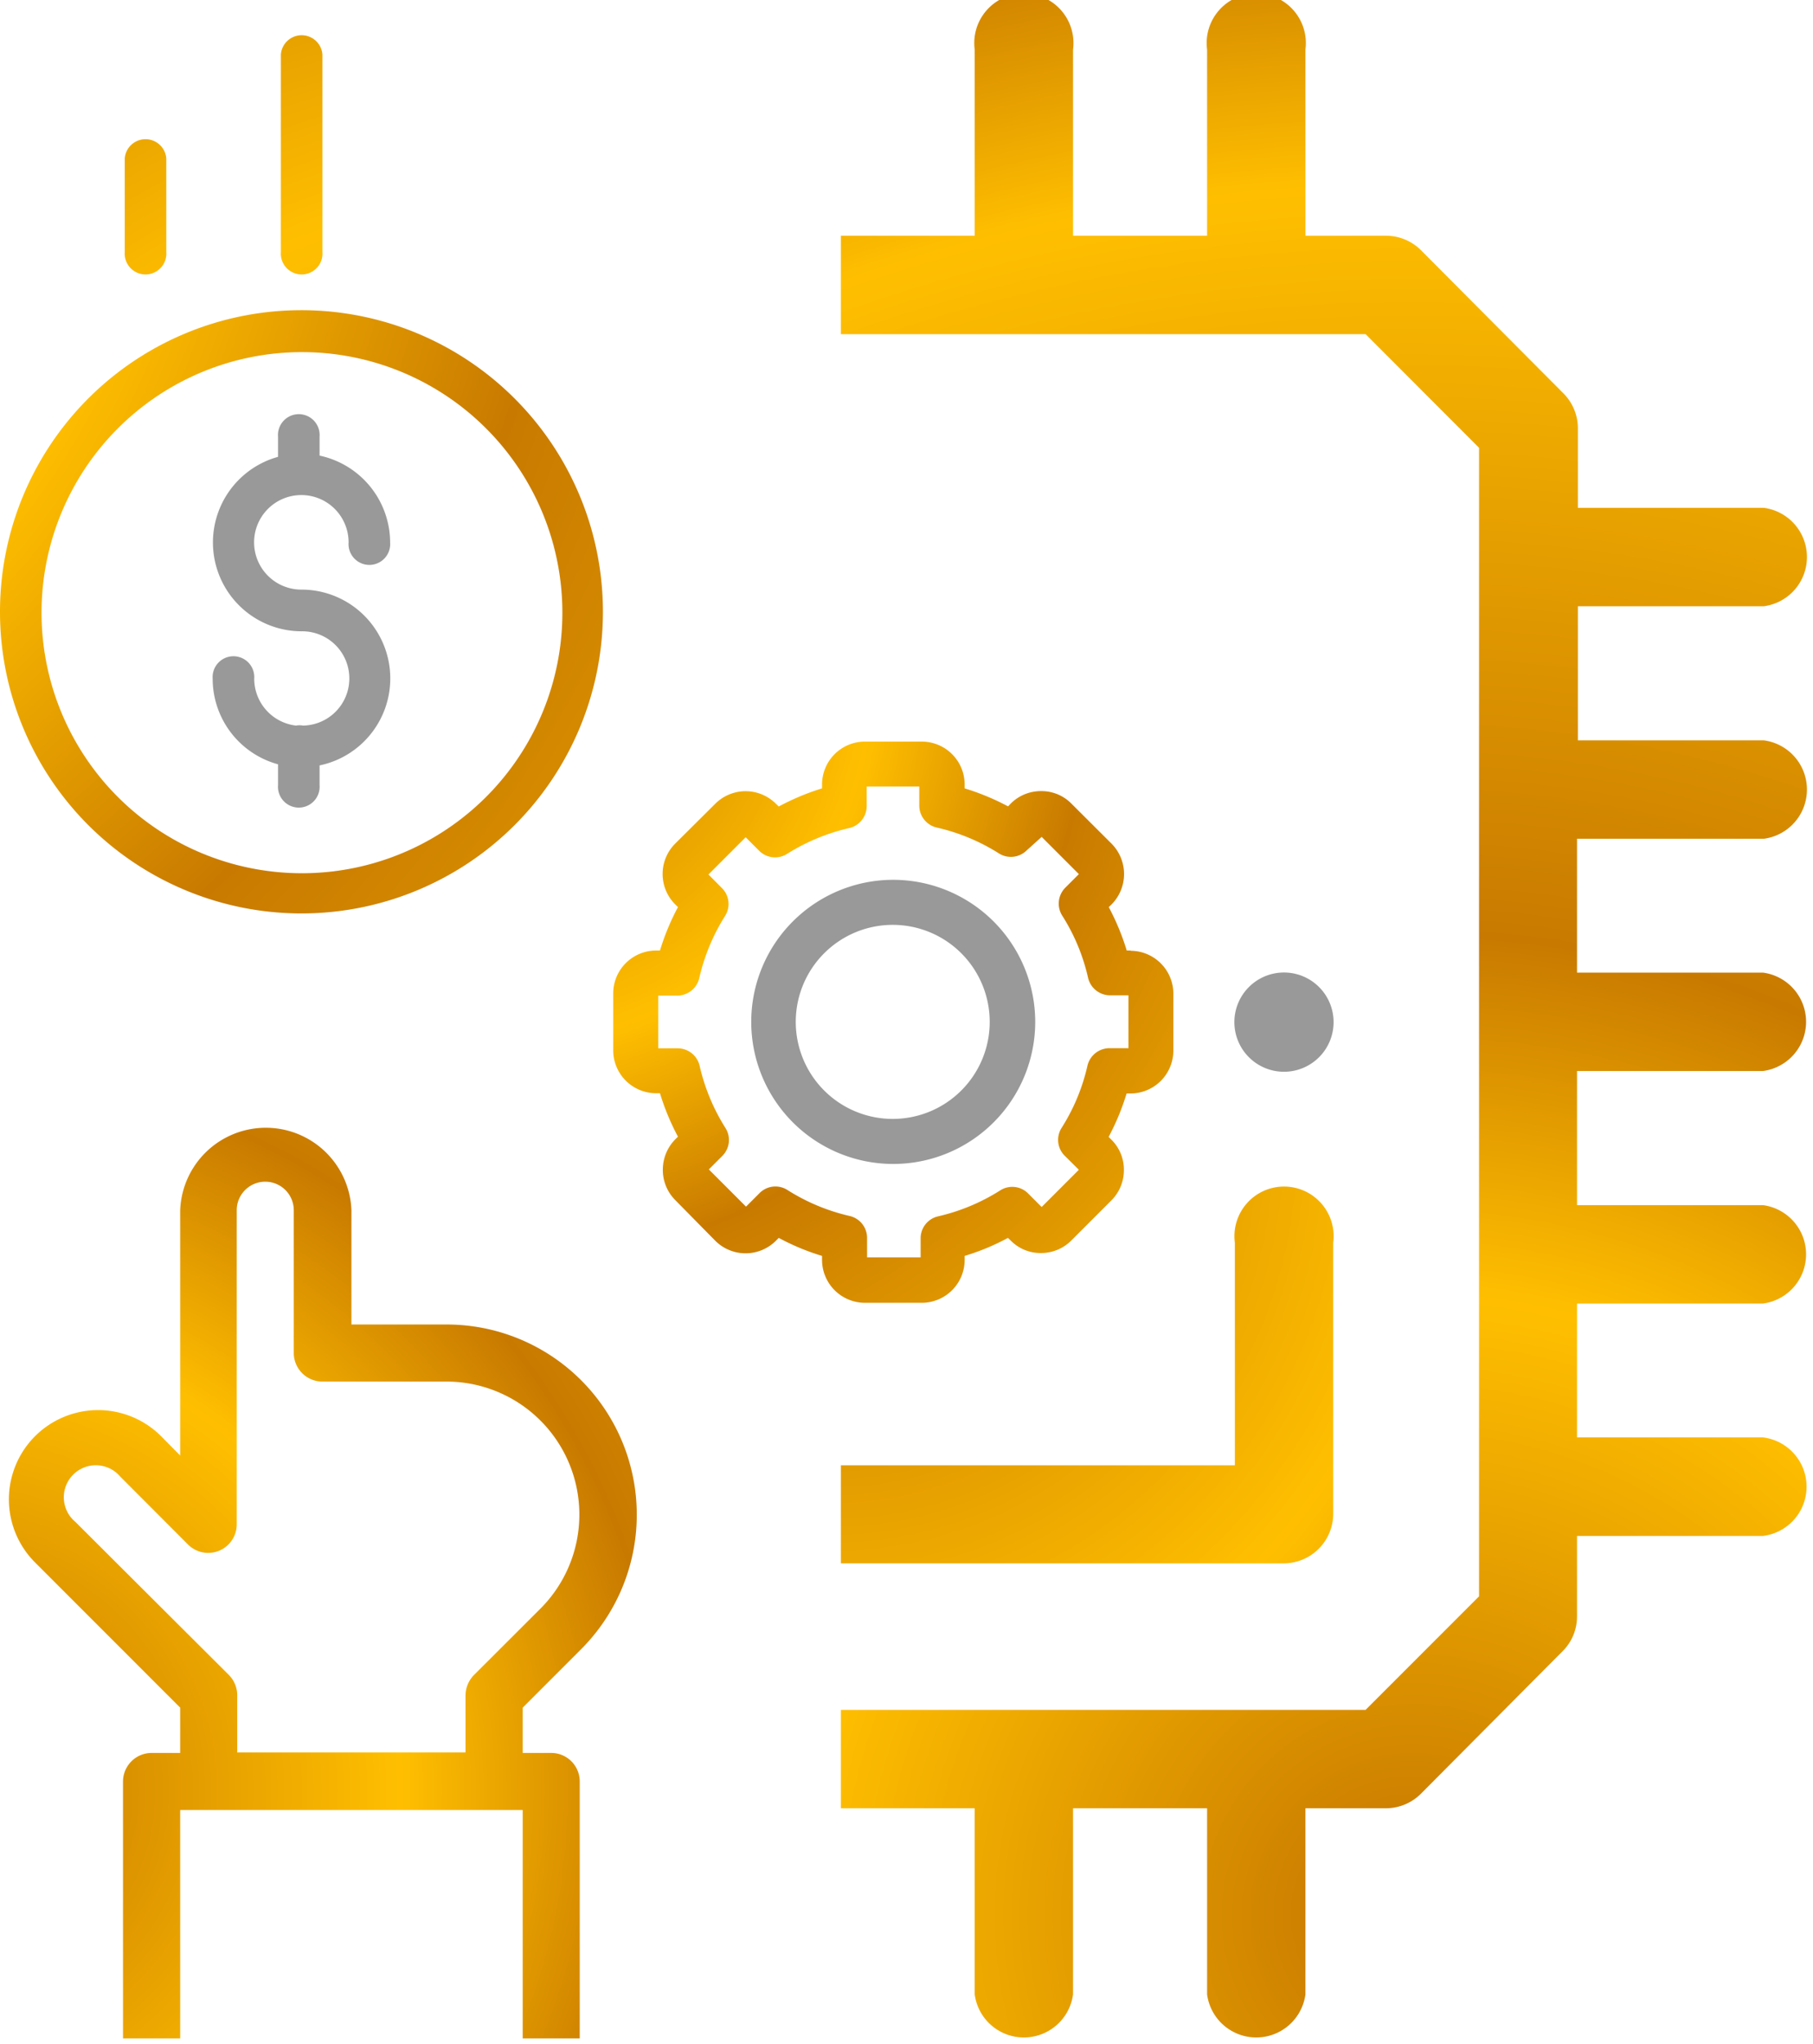 <svg xmlns="http://www.w3.org/2000/svg" xmlns:xlink="http://www.w3.org/1999/xlink" viewBox="0 0 146.2 164.72"><defs><style>.cls-1{fill:#999;}.cls-2{fill:url(#Degradado_sin_nombre_4);}.cls-3{fill:url(#Degradado_sin_nombre_4-2);}.cls-4{fill:url(#Degradado_sin_nombre_4-3);}.cls-5{fill:url(#Degradado_sin_nombre_4-5);}.cls-6{fill:url(#Degradado_sin_nombre_4-6);}.cls-7{fill:url(#Degradado_sin_nombre_4-7);}</style><radialGradient id="Degradado_sin_nombre_4" cx="40.5" cy="54.36" r="124.57" gradientUnits="userSpaceOnUse"><stop offset="0" stop-color="#332700"/><stop offset="0.02" stop-color="#c87a00"/><stop offset="0.24" stop-color="#ffbf00"/><stop offset="0.38" stop-color="#c87a00"/><stop offset="0.67" stop-color="#ffbf00"/><stop offset="0.78" stop-color="#c87a00"/><stop offset="1" stop-color="#332700"/></radialGradient><radialGradient id="Degradado_sin_nombre_4-2" cx="113.91" cy="154.39" r="208.04" xlink:href="#Degradado_sin_nombre_4"/><radialGradient id="Degradado_sin_nombre_4-3" cx="67.13" cy="92.63" r="199.76" xlink:href="#Degradado_sin_nombre_4"/><radialGradient id="Degradado_sin_nombre_4-5" cx="-4.25" cy="144.32" r="152.49" xlink:href="#Degradado_sin_nombre_4"/><radialGradient id="Degradado_sin_nombre_4-6" cx="-46.55" cy="4.46" r="242.93" xlink:href="#Degradado_sin_nombre_4"/><radialGradient id="Degradado_sin_nombre_4-7" cx="47.14" cy="79.5" r="267.89" xlink:href="#Degradado_sin_nombre_4"/></defs><title>Recurso 51</title><g id="Capa_2" data-name="Capa 2"><g id="Capa_1-2" data-name="Capa 1"><path class="cls-1" d="M72,70.91A11.45,11.45,0,1,0,83.48,82.36,11.46,11.46,0,0,0,72,70.91Zm0,19.27a7.82,7.82,0,1,1,7.81-7.82A7.82,7.82,0,0,1,72,90.18Z"/><path class="cls-2" d="M91.18,76.61h-.32a19.42,19.42,0,0,0-1.45-3.5l.23-.22a3.48,3.48,0,0,0,0-4.89l-3.25-3.24a3.38,3.38,0,0,0-2.45-1,3.43,3.43,0,0,0-2.43,1l-.22.23a19.72,19.72,0,0,0-3.5-1.45v-.32a3.46,3.46,0,0,0-3.46-3.45H69.74a3.46,3.46,0,0,0-3.45,3.45v.32A19.63,19.63,0,0,0,62.8,65l-.23-.22a3.46,3.46,0,0,0-4.89,0L54.44,68a3.46,3.46,0,0,0,0,4.88l.23.23a19.42,19.42,0,0,0-1.45,3.5H52.9a3.46,3.46,0,0,0-3.45,3.45v4.6a3.46,3.46,0,0,0,3.45,3.45h.32a19.42,19.42,0,0,0,1.45,3.5l-.22.22a3.49,3.49,0,0,0-1,2.44,3.44,3.44,0,0,0,1,2.45L57.68,100a3.46,3.46,0,0,0,4.89,0l.23-.23a18.63,18.63,0,0,0,3.49,1.45v.32A3.46,3.46,0,0,0,69.74,105h4.59a3.46,3.46,0,0,0,3.46-3.46v-.32a18.36,18.36,0,0,0,3.49-1.45l.23.22a3.36,3.36,0,0,0,2.43,1h0a3.43,3.43,0,0,0,2.44-1l3.25-3.25a3.44,3.44,0,0,0,1-2.45,3.39,3.39,0,0,0-1-2.43l-.23-.23a19.42,19.42,0,0,0,1.45-3.5h.32a3.46,3.46,0,0,0,3.45-3.45v-4.6a3.46,3.46,0,0,0-3.45-3.45ZM91,84.48H89.47a1.83,1.83,0,0,0-1.78,1.42,15.86,15.86,0,0,1-2.08,5,1.8,1.8,0,0,0,.25,2.25L87,94.28l-3,3-1.09-1.09a1.8,1.8,0,0,0-2.25-.25,16.07,16.07,0,0,1-5,2.09,1.81,1.81,0,0,0-1.42,1.77v1.54H69.92V99.8A1.81,1.81,0,0,0,68.5,98a16.07,16.07,0,0,1-5-2.09,1.8,1.8,0,0,0-2.25.25l-1.09,1.09-3-3,1.09-1.09a1.81,1.81,0,0,0,.25-2.25,16.1,16.1,0,0,1-2.08-5,1.82,1.82,0,0,0-1.77-1.42H53.08V80.24h1.54a1.82,1.82,0,0,0,1.77-1.42,16.2,16.2,0,0,1,2.08-5,1.8,1.8,0,0,0-.25-2.24l-1.09-1.1,3-3,1.09,1.09a1.81,1.81,0,0,0,2.25.25,16.14,16.14,0,0,1,5-2.08,1.82,1.82,0,0,0,1.42-1.77V63.39h4.24v1.54a1.82,1.82,0,0,0,1.42,1.77,16,16,0,0,1,5,2.08,1.81,1.81,0,0,0,2.25-.25L84,67.45l3,3-1.09,1.09a1.82,1.82,0,0,0-.25,2.26,15.81,15.81,0,0,1,2.08,5,1.83,1.83,0,0,0,1.78,1.42H91Z"/><path class="cls-3" d="M142.24,67.6a4,4,0,0,0,0-7.93h-15V48.86h15a4,4,0,0,0,0-7.93h-15V34.44A4,4,0,0,0,126,31.63L114.57,20.15A4,4,0,0,0,111.76,19h-6.49V4a4,4,0,1,0-7.93,0V19H86.53V4A4,4,0,1,0,78.6,4V19H67.81v7.93h42.31l9.15,9.16v92.57l-9.15,9.15H67.81v7.93H78.6v15a4,4,0,0,0,7.93,0v-15H97.34v15a4,4,0,0,0,7.93,0v-15h6.49a4,4,0,0,0,2.81-1.16L126,133.09a3.93,3.93,0,0,0,1.17-2.8v-6.5h15a4,4,0,0,0,0-7.94h-15V105.06h15a4,4,0,0,0,0-7.93h-15V86.32h15a4,4,0,0,0,0-7.93h-15V67.6Z"/><path class="cls-4" d="M107.51,122.07V100.16a4,4,0,1,0-7.93,0V118.1H67.81V126h35.73A4,4,0,0,0,107.51,122.07Z"/><path class="cls-4" d="M99.58,64.52a4,4,0,1,0,7.93,0V42.66a4,4,0,0,0-4-4H67.81v7.93H99.58Z"/><path class="cls-1" d="M103.54,78.38a4,4,0,0,0-4,4h0a4,4,0,1,0,4-4Z"/><path class="cls-5" d="M36,106.75H28.34V97.54a6.91,6.91,0,0,0-13.81,0v19.77L13,115.76A7.18,7.18,0,0,0,2.82,125.92l11.71,11.71v3.65h-2.3a2.31,2.31,0,0,0-2.31,2.3v20.71h4.61V145.88H42.15v18.41h4.6V143.58a2.3,2.3,0,0,0-2.3-2.3h-2.3v-3.65l4.72-4.72A15.33,15.33,0,0,0,36,106.75Zm7.58,22.9L38.22,135a2.38,2.38,0,0,0-.68,1.63v4.61H19.13v-4.61a2.33,2.33,0,0,0-.67-1.63L6.08,122.66A2.58,2.58,0,1,1,9.69,119l0,0,5.47,5.48a2.3,2.3,0,0,0,3.93-1.63V97.54a2.3,2.3,0,1,1,4.6,0v11.51a2.31,2.31,0,0,0,2.31,2.3H36a10.72,10.72,0,0,1,7.58,18.3Z"/><path class="cls-1" d="M24.44,58.48a1.56,1.56,0,0,0-.57,0,3.81,3.81,0,0,1-3.37-3.78,1.68,1.68,0,1,0-3.35,0,7.15,7.15,0,0,0,5.27,6.9v1.68a1.68,1.68,0,1,0,3.35,0V61.69A7.16,7.16,0,0,0,24.3,47.52a3.81,3.81,0,1,1,3.81-3.8,1.68,1.68,0,1,0,3.35,0,7.18,7.18,0,0,0-5.69-7V35.19a1.68,1.68,0,1,0-3.35,0v1.63A7.16,7.16,0,0,0,24.3,50.88a3.8,3.8,0,0,1,.14,7.6Z"/><path class="cls-6" d="M0,49.33A24.31,24.31,0,1,0,24.3,25,24.3,24.3,0,0,0,0,49.33ZM24.3,28.38a21,21,0,1,1-20.95,21A21,21,0,0,1,24.3,28.38Z"/><path class="cls-7" d="M26,20.31V4.39a1.68,1.68,0,0,0-3.35,0V20.31a1.68,1.68,0,1,0,3.35,0Z"/><path class="cls-7" d="M38.55,20.31V12.77a1.68,1.68,0,0,0-3.35,0v7.54a1.68,1.68,0,1,0,3.35,0Z"/><path class="cls-7" d="M13.41,20.31V12.77a1.68,1.68,0,0,0-3.35,0v7.54a1.68,1.68,0,1,0,3.35,0Z"/></g></g></svg>